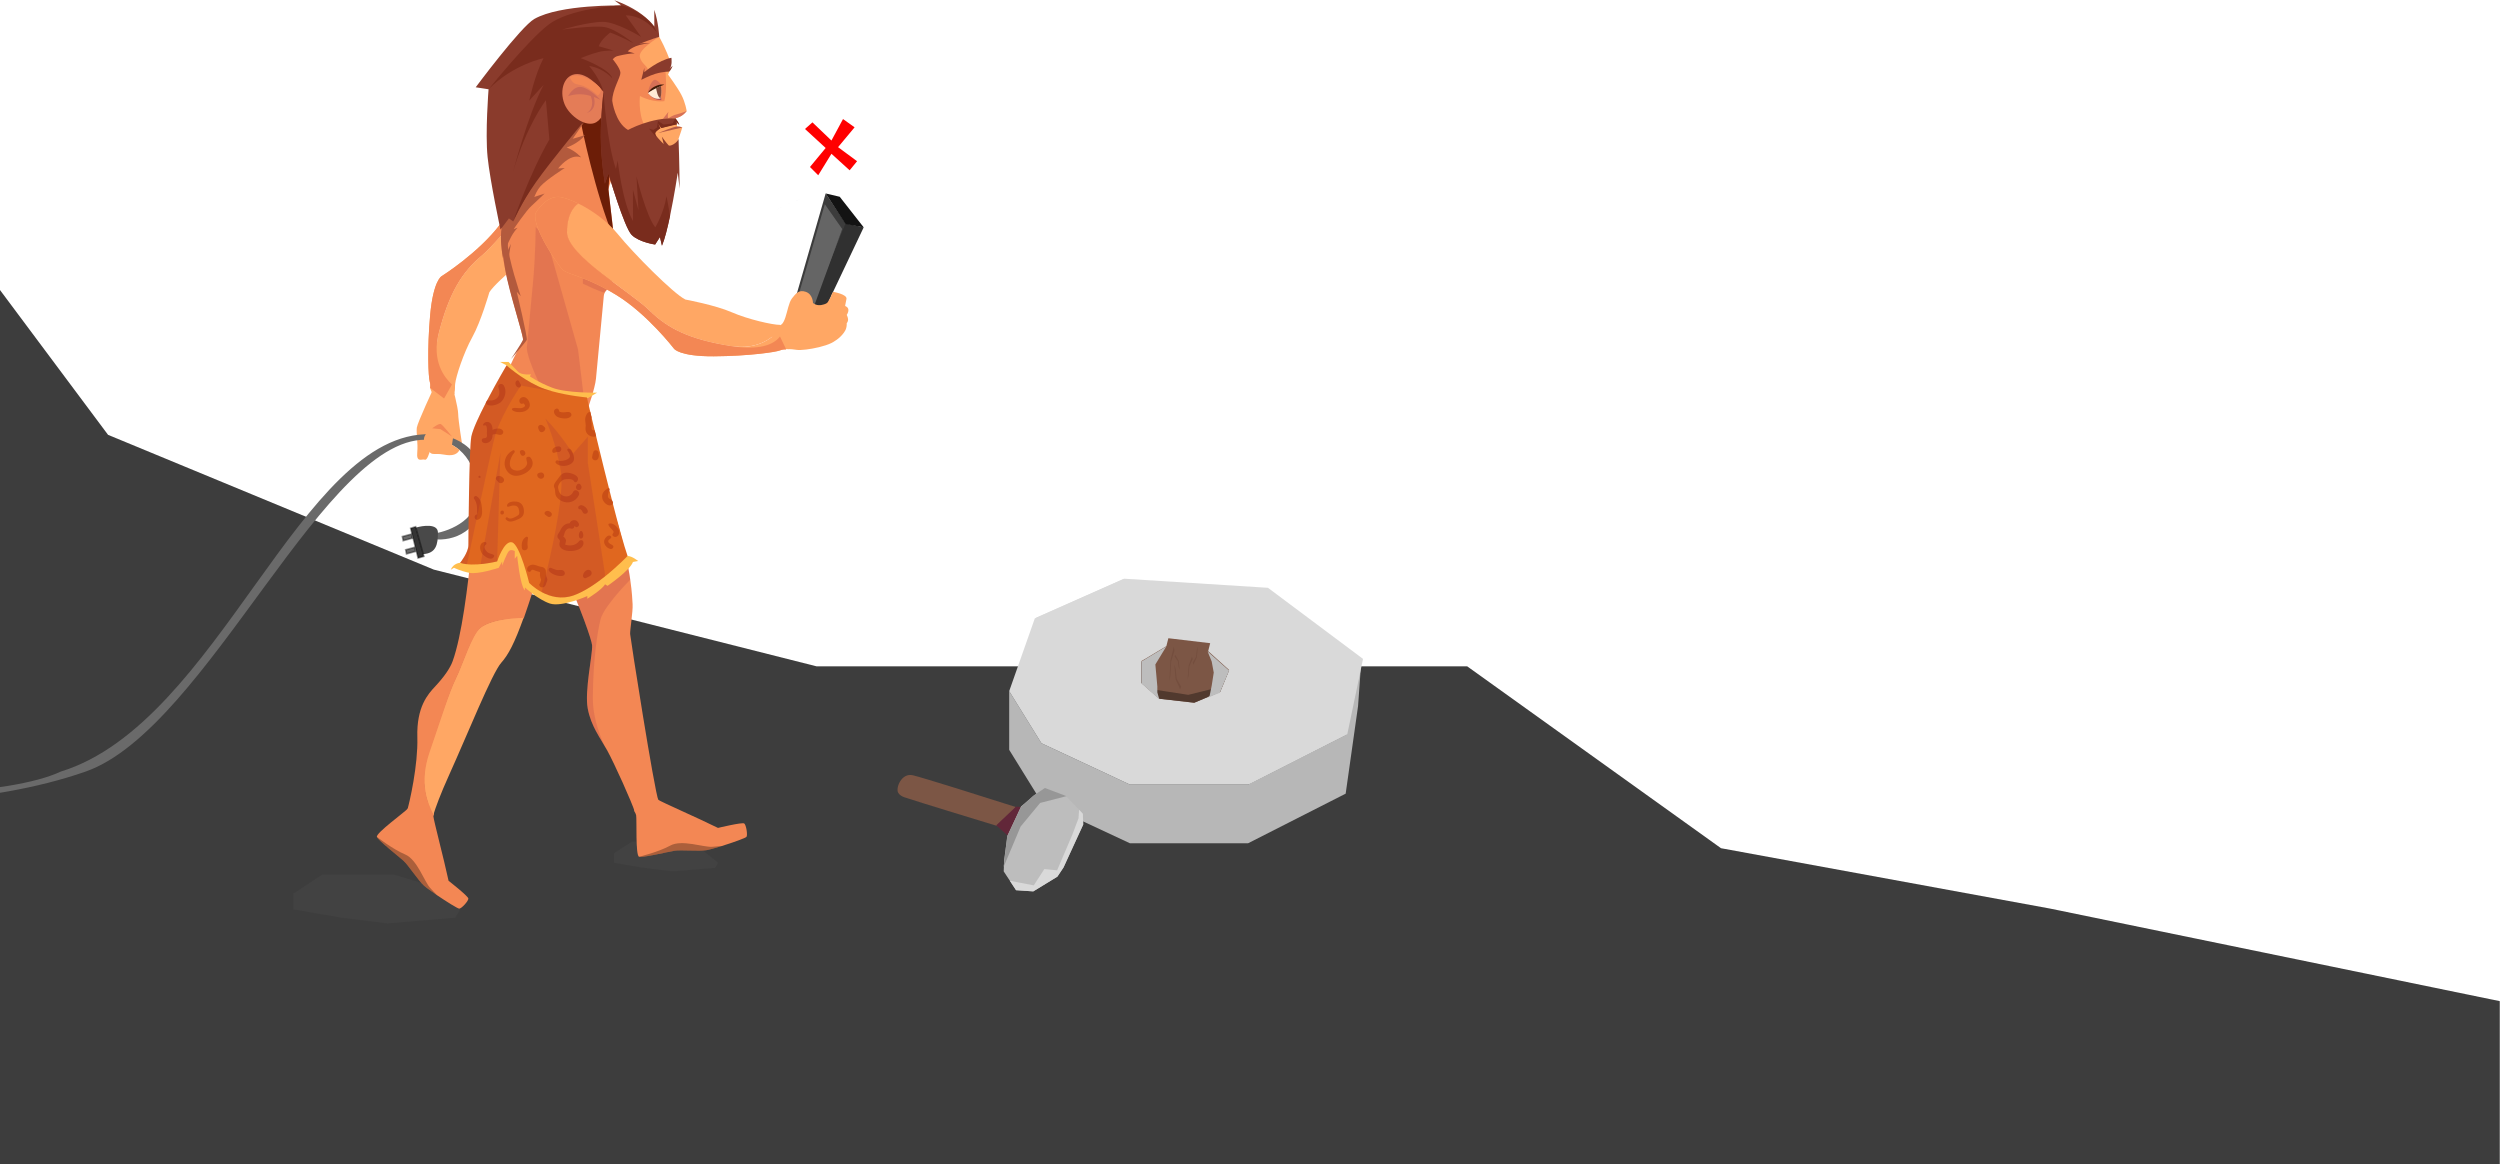 <svg width="1512" height="704" viewBox="0 0 1512 704" fill="none" xmlns="http://www.w3.org/2000/svg">
<path d="M493.859 403L262.359 344.5L65.359 263L-56.641 99.5L-36.641 738.5L1511.86 716V605.5L1239.86 549.5L1040.86 513L887.359 403H493.859Z" fill="#3D3D3D"/>
<path d="M275.359 555L278.359 550L261.359 536L238.359 529H219.859H194.859L177.359 540.5V550L206.359 555L234.359 558.5L275.359 555Z" fill="#757575" fill-opacity="0.1"/>
<path d="M432.488 524.864L434.359 521.814L423.755 513.271L409.409 509H397.869H382.275L371.359 516.017V521.814L389.448 524.864L406.914 527L432.488 524.864Z" fill="#757575" fill-opacity="0.1"/>
<path d="M552.021 468.868C557.543 470.095 595.809 482.173 614.252 488.059L605.861 500.391C588.607 495.132 553.538 484.402 551.292 483.555C548.485 482.496 544.857 482.197 543.224 479.444C541.59 476.69 545.118 467.333 552.021 468.868Z" fill="#7C5645"/>
<path d="M262.35 234.436C262.35 234.436 252.517 255.551 252.09 258.627C251.664 261.705 252.883 268.18 252.359 273.5C251.701 280.181 255.294 277.354 256.859 278C258.426 278.646 259.551 273.956 260.36 272C261.166 270.044 260.66 263.851 262.695 263.004C264.733 262.157 268.759 262.616 268.759 262.616L279.561 269.241C279.561 269.241 277.127 254.022 277.106 250.277C277.084 246.533 273.588 233.401 273.588 233.401C273.588 233.401 273.283 229.945 268.112 229.737C262.941 229.529 262.35 234.436 262.35 234.436Z" fill="#FFA764"/>
<path d="M288.86 295.616C290.86 313.616 272.36 321.116 262.86 322.616L262.86 326.116C272.693 327.283 292.46 322.816 292.86 295.616C293.26 268.416 271.36 262.282 260.36 262.615C181.86 260.616 132.36 437.116 36.86 466.616C5.26 481.417 -76.974 482.116 -114.14 480.615L-114.14 484.615C-83.474 487.282 -7.34 487.416 51.86 466.616C125.86 440.616 197.86 259.616 260.36 266.116C271.86 265.616 286.36 273.116 288.86 295.616Z" fill="#6A6A6A"/>
<path d="M268.861 275C276.86 276.5 277.861 272 277.861 272L273.361 269L274.86 259L262.86 259C262.86 259 253.36 262 257.36 269.5C261.36 277 260.862 273.5 268.861 275Z" fill="#FFA764"/>
<path d="M261.387 259.04C261.387 259.04 265.337 255.94 266.556 256.444C267.775 256.946 273.388 264.041 273.388 264.041L266.389 259.541L261.387 259.04Z" fill="#F38754"/>
<path d="M343.144 109.344C329.31 108.103 303.478 144.396 291.319 154.552C279.175 164.696 271.548 177.429 265.401 201.119C260.95 218.265 267.153 237.175 274.861 238.458L275.271 232.256C275.271 232.251 275.27 232.245 275.271 232.24C275.664 227.856 280.389 213.394 285.631 203.941C290.899 194.489 295.97 176.749 295.97 176.749C300.214 169.852 326.818 148.091 339.285 139.815C347.758 134.171 355.174 125.547 359.916 117.822C359.916 117.822 356.981 110.586 343.144 109.344Z" fill="#FFA764"/>
<path d="M343.943 243.382C343.995 243.468 344.051 243.589 344.106 243.708C344.051 243.579 343.996 243.464 343.943 243.382Z" fill="#9B90AC"/>
<path d="M343.943 243.382C343.995 243.468 344.051 243.589 344.106 243.708C344.051 243.579 343.996 243.464 343.943 243.382Z" fill="#9B90AC"/>
<path d="M265.401 201.119C271.549 177.429 279.174 164.697 291.32 154.552C303.478 144.396 329.31 108.101 343.144 109.343C356.98 110.585 359.917 117.822 359.917 117.822L359.93 117.811C362.16 114.2 363.818 110.775 364.692 107.956C367.484 99.115 356.55 91.492 356.55 91.492C348.681 88.496 324.359 101.77 321.012 104.566C317.679 107.35 315.838 117.995 302.578 135.555C289.318 153.115 266.998 167.097 266.998 167.097C266.998 167.097 262.013 169.852 260.15 190.618C258.284 211.41 259.099 228.142 259.906 230.795C260.282 232.02 260.316 233.264 260.135 234.583C260.135 234.583 262.204 242.89 268.211 242.382C275.334 241.781 275.199 233.341 275.199 233.341C270.572 229.097 260.951 218.266 265.401 201.119Z" fill="#FFA764"/>
<path d="M265.401 201.119C271.549 177.43 279.175 164.697 291.32 154.552C303.479 144.396 329.31 108.102 343.144 109.344C356.98 110.585 359.916 117.822 359.916 117.822L359.931 117.81C362.16 114.199 363.818 110.775 364.692 107.956C367.484 99.116 356.55 91.493 356.55 91.493C348.681 88.497 324.36 101.77 321.013 104.566C317.68 107.35 315.838 117.995 302.578 135.555C289.317 153.115 266.998 167.096 266.998 167.096C266.998 167.096 262.013 169.852 260.151 190.617C258.284 211.409 259.099 228.143 259.906 230.795C260.282 232.02 260.316 233.264 260.134 234.583L268.568 241.029L273.339 232.552C268.712 228.311 260.951 218.266 265.401 201.119Z" fill="#F38754"/>
<path d="M450.103 498.033C448.881 497.182 434.245 500.724 434.245 500.724C421.738 494.53 400.065 485.126 397.896 483.603C397.857 483.576 397.81 483.51 397.755 483.422C397.755 483.422 394.666 478.088 387.684 482.021C380.702 485.952 384.391 492.055 384.391 492.055C384.577 492.499 384.701 492.848 384.737 493.059C384.98 494.492 384.863 500.598 384.963 506.423C385.064 512.248 385.383 517.808 386.521 518.164C388.776 518.859 403.757 515.238 407.763 514.558C411.788 513.875 422.619 514.987 427.324 514.188C429.051 513.895 432.639 512.869 436.555 511.657L436.61 511.648C443.341 509.54 450.972 506.828 451.475 506.119C452.27 505.002 451.307 498.887 450.103 498.033Z" fill="#F38754"/>
<path d="M436.554 511.658C432.639 512.87 429.051 513.895 427.323 514.188C422.619 514.987 411.787 513.876 407.763 514.559C403.756 515.239 388.774 518.859 386.52 518.165C386.52 518.165 398.465 515.249 405.376 511.41C412.283 507.553 425.586 512.535 430.718 512.137C432.155 512.026 434.262 511.857 436.554 511.658Z" fill="black" fill-opacity="0.3"/>
<path d="M381.105 383.456C380.968 381.187 382.859 369.777 382.6 365.461C382.459 363.116 382.305 358.383 381.156 350.46C380.457 345.667 379.371 339.701 377.7 332.407L377.699 332.388C377.036 329.441 376.247 326.257 375.37 322.856C368.689 297.116 350.347 260.827 350.347 260.827C325.472 262.322 320.022 295.132 327.75 314.963C330.71 322.571 336.096 334.533 341.628 346.731C350.522 366.399 357.904 386.885 358.111 390.327C358.446 395.909 353.436 417.981 355.475 428.614C357.513 439.209 362.808 445.912 367.266 453.916C371.38 461.35 382.311 485.493 384.035 491.312L398.252 484.171C395.855 479.136 381.24 385.703 381.105 383.456Z" fill="#F38754"/>
<g opacity="0.4">
<path opacity="0.4" d="M367.274 454.064C362.816 446.06 357.521 439.358 355.483 428.762C353.444 418.13 358.445 395.909 358.11 390.327C357.903 386.885 350.53 366.547 341.636 346.878L377.708 332.556C379.379 339.85 380.465 345.815 381.164 350.608C381.164 350.608 365.244 366.558 363.224 374.578C361.222 382.577 358.711 399.377 358.552 422.241C358.412 442.041 371.714 462.087 367.274 454.064Z" fill="#901D40"/>
</g>
<path d="M384.569 90.905C387.399 94.82 384.442 100.297 379.619 100.036C377.948 99.945 376.524 99.979 375.677 100.227C372.187 101.25 368.201 112.457 367.997 114.622C367.795 116.751 372.235 143.155 372.562 164.078C372.574 164.821 372.44 165.55 372.172 166.244C371.389 168.275 369.49 172.661 366.686 175.686C365.858 176.58 365.303 177.69 365.188 178.903L360.441 229.044C359.885 234.921 355.437 247.292 355.437 247.292C355.437 247.292 343.841 265.279 320.415 256.756C288.201 245.036 315.973 209.311 316.324 205.601C316.676 201.889 301.565 157.888 303.069 142.008C305.942 111.649 346.74 78.604 360.822 68.044C363.4 66.111 367.057 66.672 368.945 69.284L384.569 90.905Z" fill="#F38754"/>
<g opacity="0.4">
<path opacity="0.4" d="M372.577 165.136C372.577 165.136 364.83 165.379 358.566 162.328L352.303 159.277L352.542 171.586C352.542 171.586 363.288 176.738 365.375 176.936C370.411 172.255 372.577 165.136 372.577 165.136Z" fill="#901D40"/>
</g>
<g opacity="0.4">
<path opacity="0.4" d="M323.957 137.266C323.957 137.266 323.911 154.409 322.343 170.972L318.646 210.032C318.009 216.758 332.791 248.339 343.573 261.375C354.354 274.411 359.455 280.048 359.455 280.048L354.266 249.957L349.602 211.325L330.566 144.148L323.957 137.266Z" fill="#901D40"/>
</g>
<path d="M351.423 74.627C351.423 74.627 359.833 117.005 371.354 144.151L367.996 114.622L370.878 70.402C371.131 66.513 368.044 63.219 364.147 63.221C362.157 63.222 360.268 64.102 358.987 65.626L351.423 74.627Z" fill="#6C1D07"/>
<path d="M304.205 156.168C304.205 156.168 307.12 143.806 313.076 137.739L310.654 138.602C310.654 138.602 318.363 127.072 321.621 124.376C321.621 124.376 323.096 116.768 326.922 112.605C330.748 108.443 341.591 101.592 341.591 101.592L337.529 101.908C337.529 101.908 344.678 92.446 351.471 95.194C351.471 95.194 348.382 91.391 342.762 89.221L353.275 73.88C353.275 73.88 334.41 88.704 324.336 100.475C312.583 114.207 303.758 131.433 303.097 140.066C302.52 147.615 304.205 156.168 304.205 156.168Z" fill="#B35A3D"/>
<path d="M303.068 142.007C303.068 142.007 303.276 149.644 305.493 162.788C307.955 177.388 317.026 203.928 316.323 205.601C315.62 207.273 309.036 217.134 309.036 217.134C309.036 217.134 317.989 206.85 318.587 205.581C319.186 204.312 312.531 176.457 312.531 176.457L314.966 179.145C314.966 179.145 307.069 155.631 307.111 147.478L303.068 142.007Z" fill="#B35A3D"/>
<path d="M306.37 153.173L309.016 147.456C309.016 147.456 308.001 152.626 307.539 157.497L306.37 153.173Z" fill="#B35A3D"/>
<path d="M320.371 120.011L329.388 117.055L321.621 124.377L320.371 120.011Z" fill="#B35A3D"/>
<path d="M342.763 89.221C342.763 89.221 349.948 86.781 353.83 81.689C353.83 81.689 349.574 83.2 344.554 84.32L342.763 89.221Z" fill="#B35A3D"/>
<path d="M283.264 543.452C283.17 541.966 271.295 532.706 271.295 532.706C268.37 519.059 262.258 496.237 262.102 493.593C262.099 493.545 262.121 493.467 262.156 493.369C262.156 493.369 264.413 487.633 256.991 484.61C249.571 481.587 247.085 488.271 247.085 488.271C246.853 488.693 246.657 489.007 246.514 489.167C245.543 490.248 240.688 493.953 236.189 497.653C231.689 501.354 227.533 505.062 227.962 506.174C228.82 508.372 240.971 517.854 243.994 520.568C247.032 523.295 252.897 532.469 256.447 535.657C257.751 536.828 260.785 539 264.169 541.313L264.211 541.35C270.047 545.312 276.916 549.601 277.784 549.555C279.153 549.482 283.343 544.926 283.264 543.452Z" fill="#F38754"/>
<path d="M264.17 541.313C260.786 539.001 257.752 536.828 256.448 535.657C252.897 532.469 247.032 523.296 243.994 520.569C240.97 517.854 228.82 508.372 227.962 506.174C227.962 506.174 237.673 513.716 244.977 516.742C252.292 519.753 256.662 533.269 260.165 537.041C261.145 538.097 262.588 539.642 264.17 541.313Z" fill="black" fill-opacity="0.3"/>
<path d="M303.33 284.844C301.951 290.325 288.335 300.954 285.55 328.952L290.837 320.402L335.616 311.349C341.314 289.536 345.785 270.521 345.785 270.521C339.15 257.54 306.075 274.128 303.33 284.844Z" fill="#FFA764"/>
<path d="M275.59 410.065C271.517 418.36 266.735 433.151 259.296 454.91C252.794 473.923 258.708 486.444 262 493.134C263.489 488.197 266.338 480.389 271.694 468.545C282.446 444.827 297.548 407.111 303.18 400.793C307.459 396.003 311.076 389.26 316.92 373.01C316.92 373.01 297.993 373.581 290.261 379.606C285.045 383.681 279.682 401.757 275.59 410.065Z" fill="#FFA764"/>
<path d="M285.551 328.951C282.901 355.713 279.238 384.521 273.821 399.73C272.303 404.045 268.595 409.365 263.248 415.1C258.819 419.818 251.86 427.458 252.409 445.995C252.882 462.51 247.832 485.091 245.921 491.492L260.52 498.906C260.749 497.705 261.309 495.376 262.14 492.647C258.847 485.957 253.291 473.984 259.793 454.97C267.232 433.212 271.82 418.458 275.893 410.165C279.985 401.856 285.472 383.795 290.688 379.721C298.42 373.695 316.264 373.746 316.264 373.746L316.751 374.023C318.603 368.864 320.869 361.699 323.266 354.4C327.298 342.128 331.737 326.112 335.615 311.349L290.837 320.401L285.551 328.951Z" fill="#F38754"/>
<path d="M278.317 340.373C278.317 340.373 274.123 340.593 272.609 344.602L274.589 343.379C274.589 343.379 278.259 345.315 283.791 346.438C289.322 347.561 301.613 343.405 301.613 343.405L303.713 339.524V342.088C303.713 342.088 306.482 334.589 307.788 333.283C309.093 331.977 311.331 333.283 311.331 333.283V337.902L312.797 336.146C312.797 336.146 314.496 354.124 317.44 357.067V355.283C317.44 355.283 325.494 362.683 332.6 365.024C339.705 367.365 355.211 360.493 355.211 360.493V362.124C355.211 362.124 364.285 356.532 365.916 353.387L367.443 354.318C367.443 354.318 381.059 345 382.807 339.874L385.951 339.292C385.951 339.292 382.252 336.254 379.559 336.254C376.865 336.254 353.335 353.037 344.249 351.989C335.162 350.94 320.368 321.095 307.205 323.436C294.042 325.779 278.317 340.373 278.317 340.373Z" fill="#FFBE4D"/>
<path d="M306.368 220.957L302.387 218.896H307.561C307.561 218.896 311.269 222.757 313.411 224.899C315.554 227.041 321.185 226.414 321.185 226.414L320.446 227.579C320.446 227.579 325.341 231.152 333.98 234.491C342.619 237.83 361.141 237.493 361.141 237.493L355.666 240.742C355.666 240.742 319.974 240.08 306.368 220.957Z" fill="#FFBE4D"/>
<path d="M379.56 336.254C379.56 336.254 373.669 342.441 365.823 348.686C360.101 353.233 353.335 357.8 347.054 360.055C339.45 362.776 332.591 360.763 327.67 358.135C322.936 355.619 320.028 352.525 320.028 352.525C320.028 352.525 314.437 329.283 309.647 327.997C304.875 326.711 300.682 339.534 300.682 339.534C300.682 339.534 286.387 343.169 278.316 340.373C278.316 340.373 283.292 334.203 283.292 329.675C283.292 325.164 283.721 270.89 285.063 264.049C285.92 259.744 289.649 251.748 293.749 243.808C294.029 243.249 294.328 242.69 294.625 242.15C300.291 231.265 306.367 220.958 306.367 220.958C306.367 220.958 314.549 228.506 325.49 233.632C328.024 234.825 330.951 235.813 333.951 236.651H333.97C344.016 239.428 354.957 240.398 354.957 240.398C354.957 240.398 355.721 243.678 356.988 249.046C357.249 250.089 357.51 251.189 357.771 252.382C358.349 254.768 358.982 257.433 359.672 260.303C359.952 261.459 360.25 262.67 360.548 263.882C366.345 287.962 375.18 323.599 379.56 336.254Z" fill="#E0671F"/>
<path d="M317.764 240.39C315.915 239.475 313.514 241.06 314.207 243.163C314.438 243.866 315.216 244.441 315.983 244.172C316.197 244.097 316.405 244.019 316.603 243.922C316.918 244.314 317.608 244.913 317.538 245.392C317.465 245.904 316.751 246.298 316.357 246.488C314.278 247.489 312.104 246.223 310.06 246.917C309.63 247.063 309.418 247.627 309.781 247.969C311.271 249.369 314.185 249.454 316.105 249.095C317.916 248.756 319.836 247.591 320.342 245.7C320.839 243.842 319.474 241.236 317.764 240.39Z" fill="#CA4F17"/>
<path d="M346.627 297.499C345.61 299.704 343.344 300.727 340.995 299.987C338.66 299.253 337.796 297.213 337.529 294.923C337.333 293.243 339.372 290.661 340.991 290.055C342.22 289.594 346.451 289.401 347.071 290.96C347.42 291.839 348.438 291.974 348.999 291.212C351.611 287.663 344.959 285.77 342.635 285.851C340.549 285.925 339.264 286.867 338.185 288.566C337.255 290.03 335.094 292.046 334.988 293.853C334.949 294.521 335.25 294.764 335.458 295.395C335.876 296.664 335.648 297.98 335.997 299.231C336.482 300.977 338.143 302.267 339.709 303.035C343.615 304.95 348.197 303.444 350.08 299.518C351.191 297.199 347.7 295.172 346.627 297.499Z" fill="#CA4F17"/>
<path d="M351.516 293.815C351.329 293.457 351.152 293.15 350.87 292.855C350.432 292.399 349.626 292.399 349.188 292.855C348.906 293.15 348.729 293.457 348.542 293.815C347.946 294.957 348.676 296.406 350.029 296.406C351.381 296.406 352.112 294.957 351.516 293.815Z" fill="#CA4F17"/>
<path d="M346.547 274.327C345.995 272.949 345.357 271.078 343.589 271.365C342.997 271.461 342.967 272.2 343.27 272.572C343.866 273.304 344.367 274.229 344.636 275.132C344.991 276.319 344.312 277.068 343.336 277.698C342.086 278.505 338.917 279.174 337.516 278.525C336.485 278.049 335.399 279.26 336.259 280.154C338.702 282.691 344.287 282.204 346.462 279.496C347.635 278.035 347.195 275.941 346.547 274.327Z" fill="#CA4F17"/>
<path d="M337.846 269.954C336.031 269.991 333.717 271.024 334.005 273.163C334.059 273.571 334.575 273.918 334.969 273.896C335.789 273.852 336.571 273.186 337.388 273.337C339.909 273.802 340.303 269.904 337.846 269.954Z" fill="#CA4F17"/>
<path d="M321.029 276.947C320.741 276.562 320.302 276.16 319.768 276.224L319.262 276.287C318.755 276.348 318.285 276.677 318.298 277.25C318.34 279.066 319.467 279.921 318.238 281.787C317.049 283.593 314.605 284.803 312.398 284.611C306.107 284.062 308.317 276.786 311.11 273.708C311.738 273.015 310.947 271.927 310.1 272.399C307.196 274.014 305.405 276.567 305.185 279.96C304.987 283.008 306.999 286.447 310.005 287.456C315.38 289.26 325.609 283.061 321.029 276.947Z" fill="#CA4F17"/>
<path d="M316.027 272.192C315.4 272.11 314.317 272.484 314.406 273.307C314.485 274.036 314.733 274.678 315.21 275.235C316.053 276.218 317.776 275.418 317.742 274.185C317.714 273.183 317.067 272.329 316.027 272.192Z" fill="#CA4F17"/>
<path d="M316.823 308.326C316.531 305.704 315.164 303.717 312.403 303.385C310.455 303.15 306.862 303.393 306.606 305.873C306.562 306.296 307.041 306.568 307.403 306.479C308.901 306.11 309.922 305.486 311.535 305.81C313.192 306.143 313.704 307.208 313.955 308.796C314.213 310.435 314.195 311.317 312.629 312.106C311.069 312.891 308.71 314.471 307.116 313.064C306.339 312.378 305.341 313.405 305.99 314.19C307.965 316.576 311.134 315.007 313.436 314.02C316.116 312.873 317.149 311.257 316.823 308.326Z" fill="#CA4F17"/>
<path d="M304.722 309.549C304.54 308.344 302.653 308.673 302.642 309.83C302.641 309.94 302.64 310.05 302.639 310.159C302.625 311.684 305.013 311.481 304.769 309.869C304.753 309.763 304.738 309.656 304.722 309.549Z" fill="#CA4F17"/>
<path d="M352.819 327.722C352.557 326.356 350.815 326.464 350.144 327.374C348.544 329.544 345.619 330.238 343.01 329.698C341.141 329.31 341.958 329.456 342.093 328.246C342.177 327.5 342.436 327.244 342.247 326.469C342.07 325.745 341.629 325.552 341.282 324.937C341.012 324.762 340.786 324.54 340.603 324.274C340.782 324.177 340.927 324.044 341.035 323.876C341.458 321.646 342.752 318.812 345.501 319.7C346.595 320.053 347.667 318.918 347.353 317.847C347.471 318.249 347.944 318.511 348.26 318.732C348.511 318.907 348.865 318.868 349.119 318.732C349.24 318.667 349.36 318.603 349.481 318.538C350.236 318.13 350.339 317.213 350.014 316.504C348.684 313.603 345.298 314.262 344.474 316.518C341.816 316.478 339.92 318.338 338.8 320.916C338.237 322.213 336.78 323.313 337.18 324.927C337.379 325.727 338.252 326.077 338.481 326.712C338.778 327.538 338.543 327.446 338.38 328.382C337.159 335.416 354.136 334.597 352.819 327.722Z" fill="#CA4F17"/>
<path d="M352.133 321.511C351.798 320.987 351.06 320.985 350.725 321.511C350.048 322.573 349.811 324.031 350.408 325.167C350.895 326.093 351.984 325.806 352.418 325.13L352.455 325.167C353.049 324.03 352.812 322.573 352.133 321.511Z" fill="#CA4F17"/>
<path d="M355.467 308.789C355.025 307.328 353.555 306.01 352.089 305.596C351.033 305.297 349.28 306.107 349.773 307.427C349.991 308.013 350.533 308.117 350.955 307.913C351.033 307.972 351.11 308.031 351.19 308.087C351.39 308.25 351.589 308.431 351.756 308.627C352.116 309.05 352.27 309.553 352.556 310.017C353.483 311.515 356.004 310.565 355.467 308.789Z" fill="#CA4F17"/>
<path d="M319.345 325.362C319.418 324.751 318.638 324.426 318.175 324.69C315.692 326.105 315.264 328.925 315.664 331.529C316.012 333.792 319.672 332.882 319.164 330.564C318.798 328.895 319.144 327.037 319.345 325.362Z" fill="#CA4F17"/>
<path d="M339.849 344.751C338.647 344.632 337.612 344.936 336.388 344.642C335.282 344.375 334.31 343.832 333.246 343.453C332.034 343.02 331.432 344.603 332.103 345.417C333.76 347.427 337.8 348.839 340.326 348.271C342.43 347.797 341.736 344.939 339.849 344.751Z" fill="#CA4F17"/>
<path d="M304.16 260.491C303.139 258.901 300.841 258.98 299.195 259.449C297.488 259.934 296.32 260.674 295.483 262.269C295.092 263.014 295.859 263.679 296.571 263.359C297.441 262.968 298.755 262.564 299.723 262.552C300.931 262.537 301.975 263.304 303.164 262.939C304.152 262.636 304.759 261.425 304.16 260.491Z" fill="#CA4F17"/>
<path d="M344.863 249.506C343.54 248.753 342.091 249.442 340.639 249.396C340.013 249.376 339.361 249.314 338.759 249.127C338.039 248.903 338.169 248.656 337.998 247.993C337.842 247.386 337.112 246.923 336.495 247.14C333.633 248.147 335.48 251.509 337.485 252.308C339.615 253.157 343.985 253.807 345.407 251.583C345.846 250.898 345.554 249.9 344.863 249.506Z" fill="#CA4F17"/>
<path d="M330.352 348.437C329.948 347.07 330.496 345.458 329.761 344.198C329.195 343.229 328.185 342.929 327.155 342.785C325.62 342.568 324.296 341.705 322.773 341.534C320.849 341.318 318.12 342.705 318.93 344.991C319.249 345.891 320.633 346.271 321.131 345.279C321.737 344.072 322.727 344.676 323.679 345.119C324.531 345.514 325.705 345.62 326.471 346.035C326.514 346.058 326.542 346.061 326.571 346.067C326.57 346.141 326.575 346.235 326.588 346.363C326.644 346.881 326.506 347.444 326.551 347.978C326.635 348.977 326.98 349.764 327.29 350.655C326.999 351.591 326.682 352.833 326.58 352.877C326.212 353.037 326.054 353.564 326.155 353.923C326.431 354.9 327.267 355.424 328.285 355.249C329.642 355.017 329.989 353.902 330.345 352.787C330.555 352.128 331.018 351.353 331.043 350.649C331.072 349.869 330.564 349.154 330.352 348.437Z" fill="#CA4F17"/>
<path d="M314.467 231.695C314.219 231.297 314.104 230.806 313.82 230.437C313.44 229.943 312.911 229.868 312.417 230.256C310.83 231.502 312.2 234.768 314.215 234.344C314.765 234.228 315.028 233.703 315.085 233.201C315.157 232.562 314.777 232.193 314.467 231.695Z" fill="#CA4F17"/>
<path d="M297.934 260.538C297.971 258.743 297.674 256.349 295.83 255.43C294.49 254.762 292.834 255.391 292.186 256.696C291.971 257.13 292.406 257.58 292.845 257.355C294.98 256.259 294.47 261.176 294.459 261.93C294.449 262.663 294.733 263.879 294.234 264.508C293.813 265.039 292.908 264.937 292.308 265.079C291.08 265.37 291.105 266.913 291.985 267.549C293.445 268.604 295.561 267.851 296.703 266.633C298.23 265.002 297.892 262.588 297.934 260.538Z" fill="#CA4F17"/>
<path d="M302.695 243.379C300.776 244.945 295.444 246.547 293.748 243.808C294.027 243.249 294.326 242.69 294.624 242.149C295.425 242.056 296.283 242.242 297.084 242.186C298.239 242.112 299.34 241.795 300.271 241.049C302.508 239.241 302.248 236.725 301.428 234.284C300.794 232.327 303.551 231.451 304.577 232.961C306.757 236.148 305.566 241.049 302.695 243.379Z" fill="#CA4F17"/>
<path d="M291.477 307.291C291.236 304.619 290.765 301.661 288.302 300.13C287.377 299.555 286.052 300.748 286.739 301.692C287.775 303.116 288.26 304.56 288.44 306.304C288.509 306.977 288.56 311.142 288.597 311.14C286.148 311.268 286.845 315.072 289.03 314.334C291.862 313.378 291.698 309.731 291.477 307.291Z" fill="#CA4F17"/>
<path d="M290.562 288.18C290.254 286.844 288.452 288.646 289.788 288.954C289.886 288.977 289.985 288.999 290.084 289.023C290.42 289.1 290.708 288.813 290.63 288.476L290.562 288.18Z" fill="#CA4F17"/>
<path d="M370.681 303.677C370.443 302.956 370.159 302.556 369.523 302.163C368.87 301.761 368.075 301.5 367.782 300.727C367.325 299.522 368.247 297.158 368.66 296.003C368.848 295.477 368.201 295.073 367.763 295.313C365.407 296.606 363.618 298.5 364.271 301.447C364.722 303.482 367.313 306.395 369.62 305.544C370.361 305.272 370.956 304.51 370.681 303.677Z" fill="#CA4F17"/>
<path d="M360.549 263.881C359.375 264.235 358.108 264.179 356.952 263.694C355.442 263.023 354.436 261.793 354.175 260.153C354.007 259.202 354.231 258.271 354.25 257.32C354.25 256.22 353.951 255.177 353.914 254.077C353.821 252.101 354.921 249.138 356.989 249.045C357.25 250.089 357.511 251.188 357.772 252.381C357.399 253.313 357.511 254.152 357.716 255.624C357.809 256.314 357.884 257.003 357.865 257.712C357.847 258.811 357.53 259.967 358.835 260.265C359.114 260.321 359.375 260.321 359.673 260.302C359.953 261.458 360.251 262.669 360.549 263.881Z" fill="#CA4F17"/>
<path d="M298.594 335.6C297.333 334.835 295.872 334.929 294.715 333.908C293.644 332.961 292.072 330.557 293.784 329.435C294.694 328.839 294.073 327.639 293.084 327.777C289.492 328.277 289.968 332.689 291.628 334.882C292.944 336.622 297.362 339.695 298.839 336.537C298.997 336.198 298.934 335.807 298.594 335.6Z" fill="#CA4F17"/>
<path d="M370.528 329.781C369.725 329.142 368.012 328.745 367.883 327.533C367.745 326.223 369.097 326.103 369.636 325.226C369.803 324.955 369.755 324.55 369.52 324.329C367.879 322.787 365.632 325.558 365.39 327.078C365.034 329.302 367.104 331.591 369.216 332.036C370.399 332.285 371.674 330.689 370.528 329.781Z" fill="#CA4F17"/>
<path d="M374.231 320.527C373.477 318.554 370.472 315.757 368.209 316.75C367.994 316.844 367.928 317.129 367.972 317.335C368.232 318.564 369.386 319.318 370.149 320.237C370.477 320.632 371.08 321.214 371.118 321.746C371.138 322.032 370.971 322.182 370.846 322.424C370.775 322.563 370.291 323.199 370.628 322.845C370.391 323.093 370.268 323.574 370.494 323.878C371.19 324.812 372.261 325.054 373.271 324.378C374.546 323.524 374.747 321.878 374.231 320.527Z" fill="#CA4F17"/>
<path d="M329.139 258.101C328.582 257.647 328.125 257.162 327.403 256.987C326.448 256.756 325.445 257.443 325.457 258.469C325.467 259.221 325.804 259.77 326.126 260.425C327.389 262.99 331.315 259.869 329.139 258.101Z" fill="#CA4F17"/>
<path d="M327.22 285.753C326.308 285.785 324.824 286.205 324.92 287.406C324.994 288.33 325.486 288.846 326.257 289.308C327.317 289.942 328.736 289.341 329.059 288.168C329.379 287.008 328.466 285.71 327.22 285.753Z" fill="#CA4F17"/>
<path d="M304.569 289.356C303.761 288.199 302.332 287.544 300.935 287.948C299.941 288.234 299.498 289.589 300.305 290.331C300.798 290.782 301.101 291.211 301.545 291.689C303.007 293.261 305.838 291.171 304.569 289.356Z" fill="#CA4F17"/>
<path d="M333.523 310.277C332.678 309.109 330.795 308.398 329.64 309.616C329.226 310.052 329.192 310.778 329.64 311.211C330.119 311.674 330.791 312.078 331.344 312.456C332.624 313.33 334.454 311.563 333.523 310.277Z" fill="#CA4F17"/>
<path d="M357.695 345.83C357.299 344.931 356.316 344.401 355.336 344.674C353.786 345.104 352.867 346.464 352.584 347.974C352.384 349.04 353.508 350.206 354.57 349.501C355.284 349.027 356.187 348.831 356.877 348.328C357.68 347.741 358.122 346.803 357.695 345.83Z" fill="#CA4F17"/>
<path d="M361.713 273.103C361.207 272.103 359.441 272.02 358.962 273.103C358.482 274.185 358.253 275.321 358.108 276.492C357.99 277.438 358.937 278.299 359.793 278.402C360.812 278.523 361.569 277.937 361.926 277.009C362.412 275.746 362.318 274.298 361.713 273.103Z" fill="#CA4F17"/>
<g opacity="0.4">
<path opacity="0.4" d="M365.918 347.157L365.824 348.685C360.102 353.233 353.336 357.801 347.055 360.055C339.451 362.777 332.593 360.762 327.672 358.135L327.615 357.781C327.615 357.781 341.971 303.327 339.287 285.751C336.603 268.176 329.784 253.098 329.784 253.098C338.292 261.605 346.548 274.328 346.548 274.328L355.543 264.109V280.029L365.918 347.157Z" fill="#901D40"/>
</g>
<g opacity="0.4">
<path opacity="0.4" d="M299.72 262.553C297.77 268.457 282.44 341.204 282.44 341.204C282.44 341.204 280.182 341.204 278.316 340.373C278.316 340.373 283.292 334.203 283.292 329.675C283.292 325.164 283.72 270.89 285.063 264.05C287.15 253.556 306.366 220.958 306.366 220.958C306.366 220.958 314.547 228.507 325.488 233.632C328.023 234.825 330.95 235.813 333.95 236.651L315.089 233.203C315.089 233.203 304.395 248.394 299.72 262.553Z" fill="#901D40"/>
</g>
<g opacity="0.4">
<path opacity="0.4" d="M300.683 339.533L302.639 273.926L290.643 341.203C290.643 341.203 296.15 340.782 300.683 339.533Z" fill="#901D40"/>
</g>
<path d="M485.359 200.5L510.859 135L522.359 137.5L503.859 176.5L492.359 200.5H485.359Z" fill="#303030"/>
<path d="M499.359 117L511.359 135L487.859 194L486.859 195.5L481.359 191.5L480.359 183L499.359 117Z" fill="#3C3C3C"/>
<path d="M498.859 123.5L509.359 138.5L487.859 197.5L485.859 203.5L480.359 199.5L479.359 191L498.859 123.5Z" fill="#656565"/>
<path d="M502.315 176.931C502.315 176.931 504.58 171.091 506.63 165.594L502.315 176.931Z" fill="#8A3B2C"/>
<path d="M498.52 184.029C498.67 183.977 498.813 183.92 498.957 183.864C498.811 183.921 498.662 183.982 498.52 184.029Z" fill="#8A3B2C"/>
<path d="M499.474 183.65C501.074 182.939 502.175 182.081 502.175 182.081L502.24 179.669C501.974 181.139 501.258 182.81 499.474 183.65Z" fill="#8A3B2C"/>
<path d="M503.859 176.5C503.859 176.5 502.624 178.527 502.359 180L501.359 181.5C501.359 181.5 501.073 182.939 499.473 183.65C499.436 183.667 499.407 183.689 499.37 183.706C499.228 183.768 499.095 183.81 498.956 183.863C498.812 183.92 498.671 183.977 498.52 184.03C498.433 184.058 498.346 184.085 498.26 184.111C496.247 184.763 493.785 184.939 491.681 183.232C491.681 183.232 491.681 178 487.359 176.5C483.036 175 481.23 177.694 479.02 180.417C478.527 181.024 478.108 181.836 477.728 182.777C476.309 186.329 475.532 191.724 473.875 194.652C473.224 195.868 472.411 196.665 471.37 196.78C471.37 196.78 465.743 199.16 467.182 205.105C468.622 211.049 476.56 211.188 476.56 211.188C478.125 211.1 479.853 211.291 481.826 211.594C484.229 211.964 490.111 211.26 495.46 209.948C498.23 209.267 500.861 208.426 502.784 207.479C503.187 207.278 503.563 207.081 503.925 206.87L504.224 206.681C505.616 205.869 506.786 204.988 507.761 204.11C510.04 202.059 511.242 200.031 511.624 198.981C512.233 197.314 512.097 195.5 512.097 195.5C512.097 195.5 513.058 194.406 512.918 193.069C512.78 191.731 512.102 190.438 512.102 190.438C512.102 190.438 513.268 188.912 513.095 187.26C512.938 185.621 511.146 185.077 511.146 185.077C511.146 185.077 511.298 183.738 511.938 180.848C512.578 177.96 503.859 176.5 503.859 176.5Z" fill="#FFA764"/>
<path d="M506.311 112.012C506.688 111.884 507.044 111.767 507.384 111.655C507.044 111.767 506.687 111.885 506.311 112.012Z" fill="#9B90AC"/>
<path d="M510.08 110.82C510.243 110.776 510.377 110.745 510.506 110.714C510.377 110.744 510.243 110.775 510.08 110.82Z" fill="#9B90AC"/>
<path d="M507.471 111.626C507.794 111.519 508.096 111.422 508.383 111.331C508.096 111.422 507.794 111.52 507.471 111.626Z" fill="#9B90AC"/>
<path d="M509.365 111.025C509.575 110.962 509.756 110.911 509.933 110.863C509.757 110.911 509.574 110.963 509.365 111.025Z" fill="#9B90AC"/>
<path d="M510.625 110.683C510.777 110.65 510.899 110.629 510.991 110.619C510.9 110.628 510.777 110.65 510.625 110.683Z" fill="#9B90AC"/>
<path d="M508.488 111.294C508.753 111.211 508.994 111.138 509.225 111.068C508.995 111.138 508.753 111.211 508.488 111.294Z" fill="#9B90AC"/>
<path d="M500.621 114.021C501.148 113.83 501.664 113.643 502.166 113.463C501.664 113.643 501.149 113.829 500.621 114.021Z" fill="#9B90AC"/>
<path d="M492.635 116.999C492.871 116.908 493.106 116.82 493.339 116.731C493.105 116.82 492.871 116.908 492.635 116.999Z" fill="#9B90AC"/>
<path d="M491.117 117.581C491.216 117.544 491.314 117.507 491.411 117.469C491.314 117.507 491.216 117.544 491.117 117.581Z" fill="#9B90AC"/>
<path d="M499.049 114.594C499.57 114.403 500.082 114.217 500.583 114.034C500.08 114.217 499.571 114.402 499.049 114.594Z" fill="#9B90AC"/>
<path d="M494.232 116.395C494.57 116.267 494.905 116.14 495.239 116.014C494.904 116.14 494.57 116.267 494.232 116.395Z" fill="#9B90AC"/>
<path d="M497.426 115.193C497.912 115.012 498.394 114.834 498.868 114.66C498.394 114.834 497.913 115.011 497.426 115.193Z" fill="#9B90AC"/>
<path d="M495.82 115.795C496.251 115.633 496.679 115.473 497.103 115.316C496.678 115.474 496.251 115.633 495.82 115.795Z" fill="#9B90AC"/>
<path d="M502.172 113.462C503.679 112.922 505.061 112.44 506.267 112.031C505.061 112.44 503.679 112.922 502.172 113.462Z" fill="#9B90AC"/>
<path d="M498.869 114.661C498.929 114.639 498.988 114.617 499.049 114.595C498.988 114.617 498.929 114.639 498.869 114.661Z" fill="#B1A9BE"/>
<path d="M493.34 116.731C493.637 116.619 493.934 116.507 494.231 116.396C493.934 116.507 493.637 116.619 493.34 116.731Z" fill="#B1A9BE"/>
<path d="M491.414 117.469C491.824 117.312 492.231 117.157 492.638 117.002C492.231 117.157 491.824 117.312 491.414 117.469Z" fill="#B1A9BE"/>
<path d="M500.586 114.034C500.598 114.03 500.609 114.027 500.622 114.021C500.609 114.027 500.598 114.03 500.586 114.034Z" fill="#B1A9BE"/>
<path d="M497.105 115.316C497.214 115.276 497.322 115.237 497.43 115.196C497.322 115.237 497.214 115.276 497.105 115.316Z" fill="#B1A9BE"/>
<path d="M495.236 116.013C495.431 115.939 495.625 115.868 495.819 115.796C495.625 115.868 495.431 115.939 495.236 116.013Z" fill="#B1A9BE"/>
<path d="M509.932 110.861C509.978 110.849 510.035 110.831 510.079 110.819C510.035 110.831 509.978 110.849 509.932 110.861Z" fill="#B1A9BE"/>
<path d="M491.118 117.582C481.546 121.271 471.695 125.368 469.398 127.029C469.474 126.977 469.552 126.924 469.646 126.87C472.344 125.104 481.868 121.148 491.118 117.582Z" fill="#B1A9BE"/>
<path d="M508.383 111.332C508.418 111.321 508.456 111.308 508.491 111.297C508.456 111.308 508.418 111.321 508.383 111.332Z" fill="#B1A9BE"/>
<path d="M510.508 110.715C510.545 110.707 510.592 110.694 510.627 110.686C510.592 110.694 510.545 110.707 510.508 110.715Z" fill="#B1A9BE"/>
<path d="M509.227 111.067C509.271 111.053 509.323 111.039 509.366 111.026C509.323 111.039 509.271 111.053 509.227 111.067Z" fill="#B1A9BE"/>
<path d="M502.166 113.463C502.167 113.463 502.169 113.462 502.17 113.461C502.169 113.462 502.167 113.463 502.166 113.463Z" fill="#B1A9BE"/>
<path d="M506.268 112.029C506.283 112.023 506.298 112.02 506.313 112.015C506.298 112.02 506.283 112.023 506.268 112.029Z" fill="#B1A9BE"/>
<path d="M507.387 111.654C507.414 111.646 507.444 111.635 507.471 111.627C507.443 111.636 507.414 111.646 507.387 111.654Z" fill="#B1A9BE"/>
<path d="M342.925 140.605C343.005 154.495 381.591 176.758 392.857 187.895C404.11 199.02 417.511 205.401 441.677 209.268C459.169 212.068 468.43 203.387 472.214 198.377L471.734 196.481C471.729 196.482 471.724 196.483 471.719 196.483C467.317 196.509 452.471 193.18 442.562 188.862C432.652 184.517 414.511 181.155 414.511 181.155C407.242 177.585 383.05 153.172 373.625 141.549C367.2 133.651 357.911 127.089 349.769 123.103C349.769 123.103 342.845 126.715 342.925 140.605Z" fill="#FFA764"/>
<path d="M476.279 127.061C476.359 127.002 476.475 126.935 476.589 126.87C476.466 126.936 476.355 127.001 476.279 127.061Z" fill="#9B90AC"/>
<path d="M476.279 127.061C476.359 127.002 476.475 126.935 476.589 126.87C476.466 126.936 476.355 127.001 476.279 127.061Z" fill="#9B90AC"/>
<path d="M441.677 209.268C417.511 205.401 404.11 199.021 392.857 187.896C381.59 176.758 343.005 154.495 342.925 140.605C342.844 126.714 349.769 123.103 349.769 123.103L349.757 123.09C345.951 121.215 342.384 119.891 339.494 119.288C330.428 117.35 323.879 128.958 323.879 128.958C321.646 137.076 337.172 160.025 340.274 163.091C343.362 166.144 354.133 166.965 372.875 178.495C391.617 190.024 407.658 210.914 407.658 210.914C407.658 210.914 410.875 215.614 431.724 215.494C452.599 215.374 469.178 212.972 471.743 211.916C472.926 211.426 474.16 211.273 475.491 211.327L472.213 198.376C468.43 203.387 459.169 212.068 441.677 209.268Z" fill="#FFA764"/>
<path d="M441.677 209.268C417.511 205.4 404.11 199.02 392.856 187.895C381.59 176.757 343.005 154.495 342.925 140.605C342.844 126.714 349.77 123.102 349.77 123.102L349.756 123.089C345.95 121.214 342.384 119.89 339.494 119.287C330.428 117.349 323.879 128.958 323.879 128.958C321.646 137.076 337.172 160.024 340.273 163.09C343.362 166.143 354.134 166.965 372.875 178.495C391.617 190.024 407.657 210.913 407.657 210.913C407.657 210.913 410.874 215.613 431.724 215.493C452.598 215.373 469.178 212.971 471.742 211.915C472.926 211.425 474.16 211.273 475.491 211.327L471.742 203.5C467.959 208.51 459.17 212.067 441.677 209.268Z" fill="#F38754"/>
<path d="M398.691 22.28C398.691 22.28 403.341 30.513 405.458 37.654C405.458 37.654 405.583 42.164 404.054 45.139C404.054 45.139 409.581 52.598 412.074 57.319C414.566 62.04 415.3 67.152 415.3 67.152C415.3 67.152 413.439 69.688 410.969 70.632L408.497 71.577C408.497 71.577 409.498 74.929 409.504 76.523C409.504 76.523 412.007 76.487 412.641 77.116C412.641 77.116 407.971 92.973 404.243 96.726C404.243 96.726 388.194 99.095 374.303 90.677C360.413 82.258 364.475 67.607 362.839 59.789C360.957 50.797 364.251 43.621 367.076 39.775C373.315 31.283 387.041 24.743 398.691 22.28Z" fill="#FFA764"/>
<path d="M402.508 43.436C402.508 43.436 403.602 54.549 401.803 61.176C401.803 61.176 395.155 62.324 387.035 58.063C387.035 58.063 385.841 68.442 389.808 75.97L373.658 82.733L366.666 49.991L362.199 31.403L398.69 22.281C398.69 22.281 386.003 29.86 386.948 34.308C387.829 38.453 391.237 39.568 391.795 41.992L402.508 43.436Z" fill="#F38754"/>
<path d="M387.865 48.278L389.672 41.012L389.682 43.642C389.682 43.642 398.233 36.361 406.074 34.939C406.074 34.939 406.756 39.75 404.941 41.579L406.756 39.75C406.756 39.75 406.434 41.61 404.753 43.303C404.753 43.303 401.186 43.243 396.358 44.654C392.93 45.655 387.865 48.278 387.865 48.278Z" fill="#8A3B2C"/>
<path d="M392.406 56.892C392.406 56.892 394.765 60.578 399.935 60.559C399.935 60.559 400.203 59.925 399.233 56.842C398.261 53.755 392.406 56.892 392.406 56.892Z" fill="#AF5557"/>
<path d="M391.847 56.146C391.847 56.146 394.485 60.475 399.322 59.654C399.322 59.654 400.38 57.431 399.673 51.923C399.673 51.923 395.054 52.917 391.847 56.146Z" fill="#FFEAD6"/>
<path d="M396.806 53.32C396.806 53.32 397.702 59.292 399.455 59.285C399.455 59.285 400.524 55.94 399.672 51.925L396.806 53.32Z" fill="#81493A"/>
<path d="M310.381 133.942L307.797 132.081L302.688 138.86C302.688 138.86 296.421 109.698 294.901 95.037C293.38 80.377 295.484 53.991 295.484 53.991L287.706 52.79C287.706 52.79 315.012 16.087 323.193 11.447C338.902 2.538 375.759 3.316 375.759 3.316L371.55 0.16C389.466 6.402 395.736 16.057 395.736 16.057L395.698 5.938C398.294 13.407 398.69 22.279 398.69 22.279C398.69 22.279 377.868 28.46 370.58 35.802C370.58 35.802 375.221 41.321 375.231 44.071C375.241 46.821 370.264 54.486 370.289 61.046L362.837 59.788C362.837 59.788 360.81 54.506 357.148 53.764C353.484 53.024 352.699 73.915 352.699 73.915C352.699 73.915 327.599 97.294 310.381 133.942Z" fill="#8A3B2C"/>
<path d="M400.172 51.53C400.172 51.53 397.467 47.913 395.854 48.249C394.67 48.496 392.619 51.489 391.847 56.147C391.847 56.147 396.803 52.391 400.172 51.53Z" fill="#D77157"/>
<path d="M391.848 56.147C391.848 56.147 396.412 53.075 401.766 51.199C401.766 51.199 399.381 50.583 395.831 52.395C393.031 53.825 391.848 56.147 391.848 56.147Z" fill="#3E1B07"/>
<path d="M408.496 71.576L404.297 71.591C404.297 71.591 405.905 70.046 409.31 69.153C412.717 68.26 415.299 67.151 415.299 67.151C415.299 67.151 413.331 70.348 408.496 71.576Z" fill="#D77157"/>
<path d="M412.642 77.116C412.642 77.116 403.96 79.092 397.952 80.507C397.952 80.507 407.506 76.53 409.504 76.522C411.502 76.515 412.642 77.116 412.642 77.116Z" fill="#B45A46"/>
<path d="M369.257 35.074C369.257 35.074 378.112 32.313 383.905 32.292L379.656 31.076C379.656 31.076 383.282 26.679 393.292 26.219C393.292 26.219 384.988 25.484 376.199 28.302C367.41 31.122 369.257 35.074 369.257 35.074Z" fill="#8A3B2C"/>
<path d="M404.284 67.618C404.284 67.618 403.352 70.652 404.299 71.593L400.928 71.895L404.284 67.618Z" fill="#D77157"/>
<path d="M397.101 19.384C397.101 19.384 389.699 9.248 378.447 9.289L387.77 22.32C387.77 22.32 372.775 13.182 364.67 13.212C355.597 13.245 339.945 17.9 339.945 17.9C339.945 17.9 358.416 15.292 365.482 16.354C372.549 17.417 383.173 26.16 383.173 26.16C383.173 26.16 373.762 21.233 369.043 19.704C369.043 19.704 363.265 23.985 362.188 27.981L371.302 30.635C371.302 30.635 366.555 30.332 362.2 31.403C357.844 32.473 351.2 35.14 351.2 35.14C351.2 35.14 368.807 41.533 370.36 47.429C370.36 47.429 365.256 41.238 356.299 39.9C356.299 39.9 363.269 47.95 364.989 55.601L352.699 73.916C352.699 73.916 333.448 97.002 324.133 110.187C314.819 123.372 310.38 133.943 310.38 133.943C310.38 133.943 320.083 105.363 332.265 84.348L330.173 60.59C330.173 60.59 318.106 76.334 310.271 104.108C310.271 104.108 318.986 70.017 328.757 51.362L320.081 60.852C320.081 60.852 323.411 45.306 328.698 35.223C328.698 35.223 310.567 38.798 295.484 53.992C295.484 53.992 319.28 24.361 331.849 14.824C344.417 5.287 372.368 3.328 375.759 3.316C379.149 3.304 393.883 10.443 397.101 19.384Z" fill="#792C1D"/>
<path d="M364.99 55.601C364.99 55.601 356.893 44.864 349.106 44.798C341.319 44.732 338.02 54.501 341.418 62.929C344.313 70.11 354.638 77.483 360.583 73.931C364.758 71.438 365.198 67.201 365.593 62.634C365.872 59.41 364.99 55.601 364.99 55.601Z" fill="#E47C57"/>
<path d="M363.27 60.468C363.27 60.468 356.84 53.604 351.836 52.656C346.832 51.706 343.571 58.173 343.571 58.173C343.571 58.173 347.633 56.555 352.979 57.136C358.323 57.716 363.27 60.468 363.27 60.468Z" fill="#CE6A57"/>
<path d="M354.759 68.397C354.759 68.397 357.788 67.619 359.02 64.853C360.47 61.596 358.832 57.533 358.832 57.533L356.148 55.858C356.148 55.858 358.686 59.591 358.033 63.593C357.453 67.147 354.759 68.397 354.759 68.397Z" fill="#CE6A57"/>
<path d="M344.605 46.684C344.605 46.684 345.939 50.364 348.562 50.874C352.209 51.584 355.724 52.489 361.512 57.764C361.512 57.764 363.71 56.611 363.233 53.811C362.891 51.809 351.012 42.534 344.605 46.684Z" fill="#F38754"/>
<path d="M410.391 84.002C410.391 84.002 410.969 99.447 411.023 114.12L409.924 104.446C409.924 104.446 407.882 117.965 405.257 130.517C403.716 137.84 401.98 144.834 400.349 148.615L399.129 143.355L396.223 147.896C396.223 147.896 386.539 146.536 382.052 142.082C377.564 137.626 367.978 104.89 367.978 104.89L365.833 111.054C365.833 111.054 363.398 96.41 363.347 82.686C363.297 68.962 364.99 55.599 364.99 55.599L370.294 61.057C370.294 61.057 371.969 74.059 379.825 78.598C379.825 78.598 393.868 70.862 408.487 71.583C408.487 71.583 410.121 73.706 410.881 75.522L408.94 73.729L409.371 75.199C409.371 75.199 404.552 75.778 399.99 77.44L397.928 74.7L399.391 77.558C399.391 77.558 396.706 79.29 396.267 80.512C395.825 81.733 400.488 86.207 401.401 87.113L400.281 82.627C400.281 82.627 402.966 86.487 404.365 87.876C405.298 88.802 409.529 86.483 410.391 84.002Z" fill="#8A3B2C"/>
<path d="M405.257 130.517C403.716 137.84 401.98 144.834 400.348 148.615L399.128 143.355L396.222 147.896C396.222 147.896 386.539 146.536 382.051 142.082C377.563 137.626 367.977 104.89 367.977 104.89L365.832 111.054C365.832 111.054 363.398 96.41 363.347 82.686C363.297 68.962 364.99 55.599 364.99 55.599C364.99 55.599 367.118 86.891 372.497 102.144L373.602 97.127C373.602 97.127 376.443 122.726 382.853 133.679L382.783 114.651L386.139 127.142L384.94 106.629C384.94 106.629 390.759 130.669 396.32 137.5C396.32 137.5 401.554 128.751 403.084 118.679C403.084 118.679 404.247 124.094 405.257 130.517Z" fill="#792C1D"/>
<path d="M410.881 75.522L408.939 73.729L409.369 75.199L399.989 77.441L397.927 74.699L399.391 77.558C399.391 77.558 396.26 79.27 396.265 80.512C396.269 81.753 396.914 83.021 396.914 83.021L392.481 77.774L395.214 78.546L397.312 77.151L397.922 73.097L401.313 75.323L406.755 74.67L408.485 71.582C408.485 71.582 410.334 73.651 410.881 75.522Z" fill="#792C1D"/>
<path d="M264.859 322.142C264.859 316.542 255.859 317.809 251.359 319.142C252.693 324.476 255.459 335.143 255.859 335.143C263.859 334.643 264.859 329.142 264.859 322.142Z" fill="#494949"/>
<path d="M252.859 337.5L256.359 336.5L251.375 318.555L248.359 319.5L252.859 337.5Z" fill="#343434"/>
<path d="M251.359 318.5L251.375 318.555M251.375 318.555L256.359 336.5L252.859 337.5L248.359 319.5L251.375 318.555Z" stroke="black" stroke-opacity="0.4"/>
<path d="M243.359 324.5L248.859 323L249.359 325.5L243.859 327L243.359 324.5Z" fill="#696969" stroke="black" stroke-opacity="0.4"/>
<path d="M245.359 332.5L250.859 331L251.359 333.5L245.859 335L245.359 332.5Z" fill="#696969" stroke="black" stroke-opacity="0.4"/>
<path d="M813.859 480L821.359 427L823.359 399L813.859 444.5L754.859 474.5H683.359L629.859 449.5L610.359 418V453.5L629.859 485L683.359 510H754.859L813.859 480Z" fill="#B7B7B7"/>
<path d="M678.859 350.5L625.859 374L610.359 418L629.859 449.5L683.359 474.5H754.859L813.859 444.5L823.359 399L765.859 356L678.859 350.5Z" fill="#D9D9D9"/>
<path d="M679.859 350L626.859 373.5L611.359 417.5L630.859 449L684.359 474H755.859L814.859 444L824.359 398.5L766.859 355.5L679.859 350Z" fill="#D9D9D9"/>
<path d="M705.416 390.8L690.359 399.8V413L701.2 422.6L722.28 425L737.939 418.4L743.359 405.2L730.712 393.8L731.916 389L706.621 386L705.416 390.8Z" fill="#7C5645"/>
<path d="M699.393 417.262L690.359 400V413.095L701.2 422.619L722.28 425L737.939 418.452L743.359 405.357L733.121 416.667L718.666 420.238L699.393 417.262Z" fill="#51392E"/>
<path d="M732.836 400.087L734.074 406.783L732.836 414.696L731.597 420.783L730.359 422L737.788 418.957L743.359 405.565L730.359 394L732.836 400.087Z" fill="#BDBDBD"/>
<path d="M705.359 391L690.359 400.057V413.34L701.159 423L699.959 418.774V415.151L698.759 401.868L705.359 391Z" fill="#BDBDBD"/>
<path d="M707.859 399.4L709.359 393.4L709.859 391L710.359 393.4L708.359 400L707.859 408.4L707.359 412V409.6L707.859 399.4Z" fill="#744E3E"/>
<path d="M718.859 402.6L720.359 398.6L720.859 397L721.359 398.6L719.359 403L718.859 408.6L718.359 411V409.4L718.859 402.6Z" fill="#744E3E"/>
<path d="M711.026 411L713.026 415.286L713.693 417L714.359 415.286L711.693 410.571L711.026 404.571L710.359 402V403.714L711.026 411Z" fill="#744E3E"/>
<path d="M723.859 397.6L722.359 400.743L721.859 402L721.359 400.743L723.359 397.286L723.859 392.886L724.359 391V392.257L723.859 397.6Z" fill="#744E3E"/>
<path d="M712.859 399.6L711.359 397.029L710.859 396L710.359 397.029L712.359 399.857L712.859 403.457L713.359 405V403.971L712.859 399.6Z" fill="#744E3E"/>
<path d="M617.661 490.301C617.661 490.301 618.71 489.425 620.223 488.181L614.491 487.836L602.492 499.164L611.579 507.202C613.837 498.979 617.661 490.301 617.661 490.301Z" fill="#622739"/>
<path d="M617.588 487.714L625.442 481.057L631.946 476.562L644.578 481.325L654.916 492.171L655.138 498.667L643.212 524.628L639.515 530.181L624.927 539.108L614.511 538.387L607.041 527.02L607.318 519.911L609.304 505.43L617.588 487.714Z" fill="#BDBDBD"/>
<path d="M629.063 485.628L645.047 481.502L631.947 476.562L624.799 481.348L617.413 488.182L609.129 505.898L606.989 524.328L617.275 499.885L629.063 485.628Z" fill="#979797"/>
<path d="M652.278 494.916L652.639 489.708L654.917 492.17L655.139 498.666L643.212 524.628L639.515 530.18L624.927 539.107L614.512 538.386L610.777 532.703L625.226 535.48L631.623 525.601L639.346 526.376L648.574 504.74L652.278 494.916Z" fill="#D9D9D9"/>
<path d="M507.859 119L499.359 117L511.359 135.5L522.359 137.5L507.859 119Z" fill="#131313"/>
<path d="M499.359 89.5L486.859 78L491.359 74L502.859 85L509.859 72L516.859 77L506.859 89L518.359 97.5L513.859 103L502.859 93L494.859 106L489.859 101L499.359 89.5Z" fill="#FF0000"/>
</svg>
